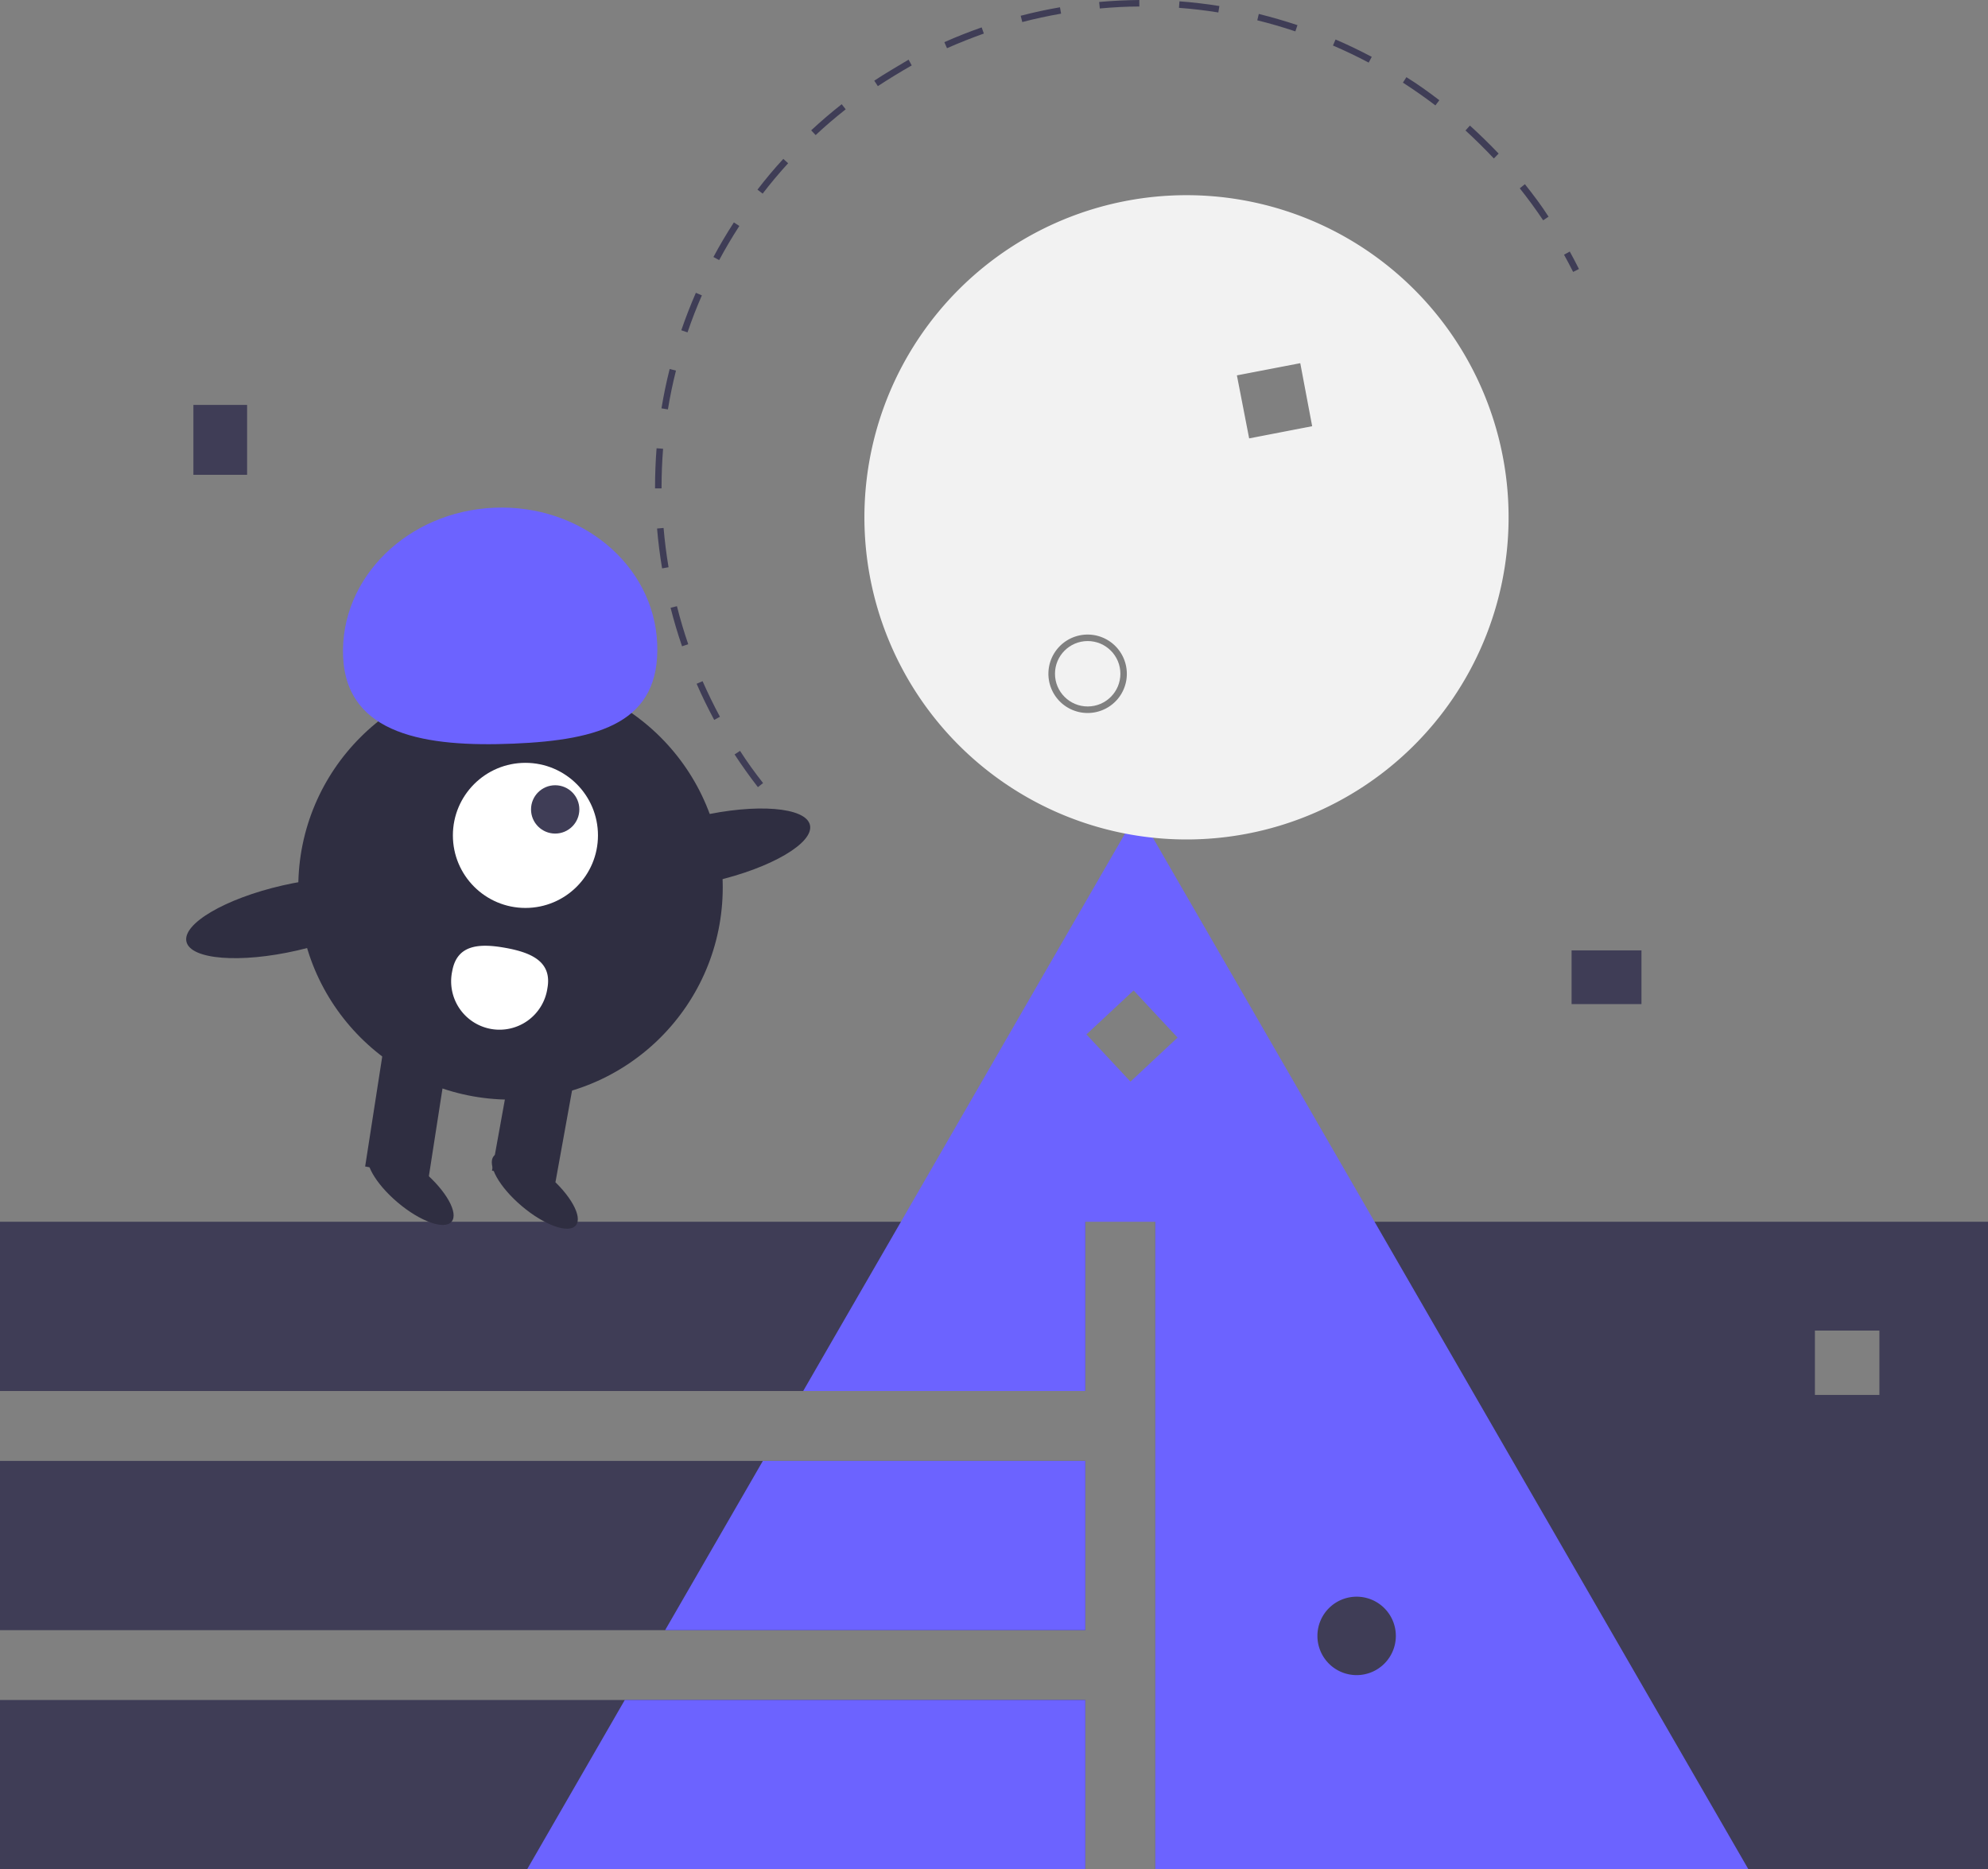 <svg id="Layer_1" data-name="Layer 1" xmlns="http://www.w3.org/2000/svg" viewBox="0 0 283.92 266.92"><rect x="0" y="0" width="283.92" height="266.92" fill="#808080" stroke="none"/><defs><style>.cls-1{fill:#3f3d56;}.cls-2{fill:#6c63ff;}.cls-3{fill:#f2f2f2;}.cls-4{fill:#2f2e41;}.cls-5{fill:#fff;}</style></defs><title>how-6</title><path class="cls-1" d="M225,203.46v92.46H343.92V203.46Zm103.41,24.73h-9.21V219h9.21Z" transform="translate(-60 -29)"/><rect class="cls-1" y="174.46" width="155" height="24.17"/><rect class="cls-1" y="208.61" width="155" height="24.17"/><rect class="cls-1" y="242.75" width="155" height="24.17"/><rect class="cls-1" x="27.62" y="57.82" width="7.67" height="9.98"/><rect class="cls-1" x="224.45" y="135.71" width="9.98" height="7.67"/><polygon class="cls-2" points="108.95 208.61 155 208.61 155 232.78 94.99 232.78 108.95 208.61"/><polygon class="cls-2" points="89.23 242.75 155 242.75 155 266.93 75.28 266.93 89.23 242.75"/><path class="cls-1" d="M173.9,147.81c-.66-.66-1.31-1.35-2-2l.69-.63c.62.68,1.27,1.36,1.92,2Z" transform="translate(-60 -29)"/><path class="cls-1" d="M168.24,141.4c-1.17-1.51-2.29-3.08-3.33-4.67l.78-.51c1,1.57,2.13,3.12,3.29,4.6ZM162,131.8c-.9-1.68-1.75-3.41-2.51-5.16l.85-.37c.76,1.72,1.59,3.43,2.48,5.08Zm-4.59-10.51c-.62-1.8-1.17-3.65-1.64-5.5l.91-.23c.46,1.83,1,3.66,1.61,5.43ZM155.48,110l-.92.16c-.32-1.88-.56-3.8-.72-5.69l.93-.08c.16,1.87.4,3.76.71,5.61Zm-1-11.26h-.93c0-1.91.07-3.83.22-5.73l.93.07c-.15,1.88-.22,3.78-.22,5.66Zm.91-11.28-.92-.15c.31-1.88.7-3.77,1.17-5.62l.9.23c-.46,1.82-.85,3.69-1.15,5.54Zm125-27c-1.05-1.57-2.17-3.1-3.34-4.57l.73-.59c1.19,1.5,2.33,3,3.38,4.64Zm-122.2,16-.89-.3c.62-1.8,1.32-3.6,2.08-5.35l.86.37c-.76,1.73-1.45,3.5-2.05,5.28ZM273.35,51.63c-1.29-1.37-2.65-2.71-4.05-4l.63-.7c1.41,1.28,2.79,2.63,4.1,4ZM162.71,66.14l-.82-.44c.9-1.68,1.88-3.34,2.92-4.94l.78.51C164.57,62.84,163.6,64.48,162.71,66.14ZM265,44.05c-1.5-1.14-3.06-2.23-4.64-3.25l.5-.78c1.61,1,3.19,2.13,4.7,3.29Zm-96.08,12.6-.74-.57c1.16-1.51,2.4-3,3.69-4.39l.69.62c-1.27,1.39-2.5,2.85-3.64,4.34Zm86.55-18.71c-1.66-.88-3.37-1.7-5.1-2.44l.37-.86c1.75.75,3.49,1.59,5.17,2.48ZM176.49,48.29l-.64-.68c1.4-1.3,2.86-2.55,4.36-3.73l.57.73C179.31,45.77,177.86,47,176.49,48.29ZM245,33.48c-1.79-.6-3.61-1.13-5.44-1.58l.22-.91c1.85.46,3.71,1,5.52,1.6ZM185.37,41.3l-.51-.78c1.58-1.05,3.24-2,4.9-3l.45.82C188.57,39.28,186.94,40.27,185.37,41.3ZM234,30.78c-1.85-.3-3.74-.52-5.62-.66l.07-.93c1.9.14,3.82.37,5.7.67Zm-38.76,5.09-.37-.85c1.73-.77,3.53-1.48,5.33-2.11l.31.88C198.77,34.41,197,35.11,195.28,35.87Zm27.48-5.94c-1.87,0-3.78.11-5.65.28l-.09-.93c1.9-.17,3.83-.26,5.73-.28ZM206,32.15l-.23-.9c1.84-.48,3.73-.89,5.61-1.21l.16.91C209.65,31.28,207.78,31.68,206,32.15Z" transform="translate(-60 -29)"/><path class="cls-1" d="M284.67,67.83c-.42-.83-.85-1.65-1.3-2.46l.82-.45c.45.82.89,1.65,1.31,2.49Z" transform="translate(-60 -29)"/><path class="cls-2" d="M309.7,295.92,266.09,220.4l-9.78-16.94-22.59-39.14-11.23-19.44-11.23,19.44-22.59,39.14-9.79,16.94-4.17,7.23H215V203.46h10v92.46ZM253.75,257a5.6,5.6,0,1,1-5.6,5.6h0a5.6,5.6,0,0,1,5.6-5.6Zm-32.3-73.55-6.29-6.74,6.74-6.28,6.28,6.73Z" transform="translate(-60 -29)"/><circle class="cls-3" cx="155.34" cy="96.21" r="4.67"/><path class="cls-3" d="M220.71,57.71a46,46,0,1,0,53.92,36.5h0A46,46,0,0,0,220.71,57.71Zm-4.31,73a5.6,5.6,0,1,1,4.43-6.55h0A5.59,5.59,0,0,1,216.4,130.71Zm31-40.85-9,1.74-1.75-9,9.05-1.74Z" transform="translate(-60 -29)"/><circle class="cls-4" cx="72.91" cy="126.71" r="30.31"/><polygon class="cls-4" points="61.21 168.21 52.15 166.57 55.09 147.65 64.15 149.29 61.21 168.21"/><rect class="cls-4" x="128.02" y="184.27" width="16.5" height="9.21" transform="translate(-133.86 260.32) rotate(-79.74)"/><ellipse class="cls-4" cx="136.38" cy="199.03" rx="2.88" ry="7.67" transform="translate(-163.64 145.48) rotate(-49.74)"/><ellipse class="cls-4" cx="118.64" cy="198.5" rx="2.88" ry="7.67" transform="translate(-169.51 131.75) rotate(-49.74)"/><circle class="cls-5" cx="75.04" cy="119.29" r="10.36"/><circle class="cls-1" cx="79.29" cy="115.58" r="3.45"/><path class="cls-2" d="M109,122.73c-.45-11.22,9.22-20.72,21.61-21.23s22.79,8.19,23.25,19.41-8.16,13.77-20.54,14.28S109.46,134,109,122.73Z" transform="translate(-60 -29)"/><ellipse class="cls-4" cx="160.9" cy="150.19" rx="15.16" ry="4.76" transform="translate(-89.49 10.75) rotate(-12.91)"/><ellipse class="cls-4" cx="101.4" cy="160.08" rx="15.16" ry="4.76" transform="translate(-93.2 -2.3) rotate(-12.91)"/><path class="cls-5" d="M124.59,167.65a6.91,6.91,0,1,0,13.59,2.46c.68-3.75-2.22-5.08-6-5.76S125.27,163.9,124.59,167.65Z" transform="translate(-60 -29)"/></svg>